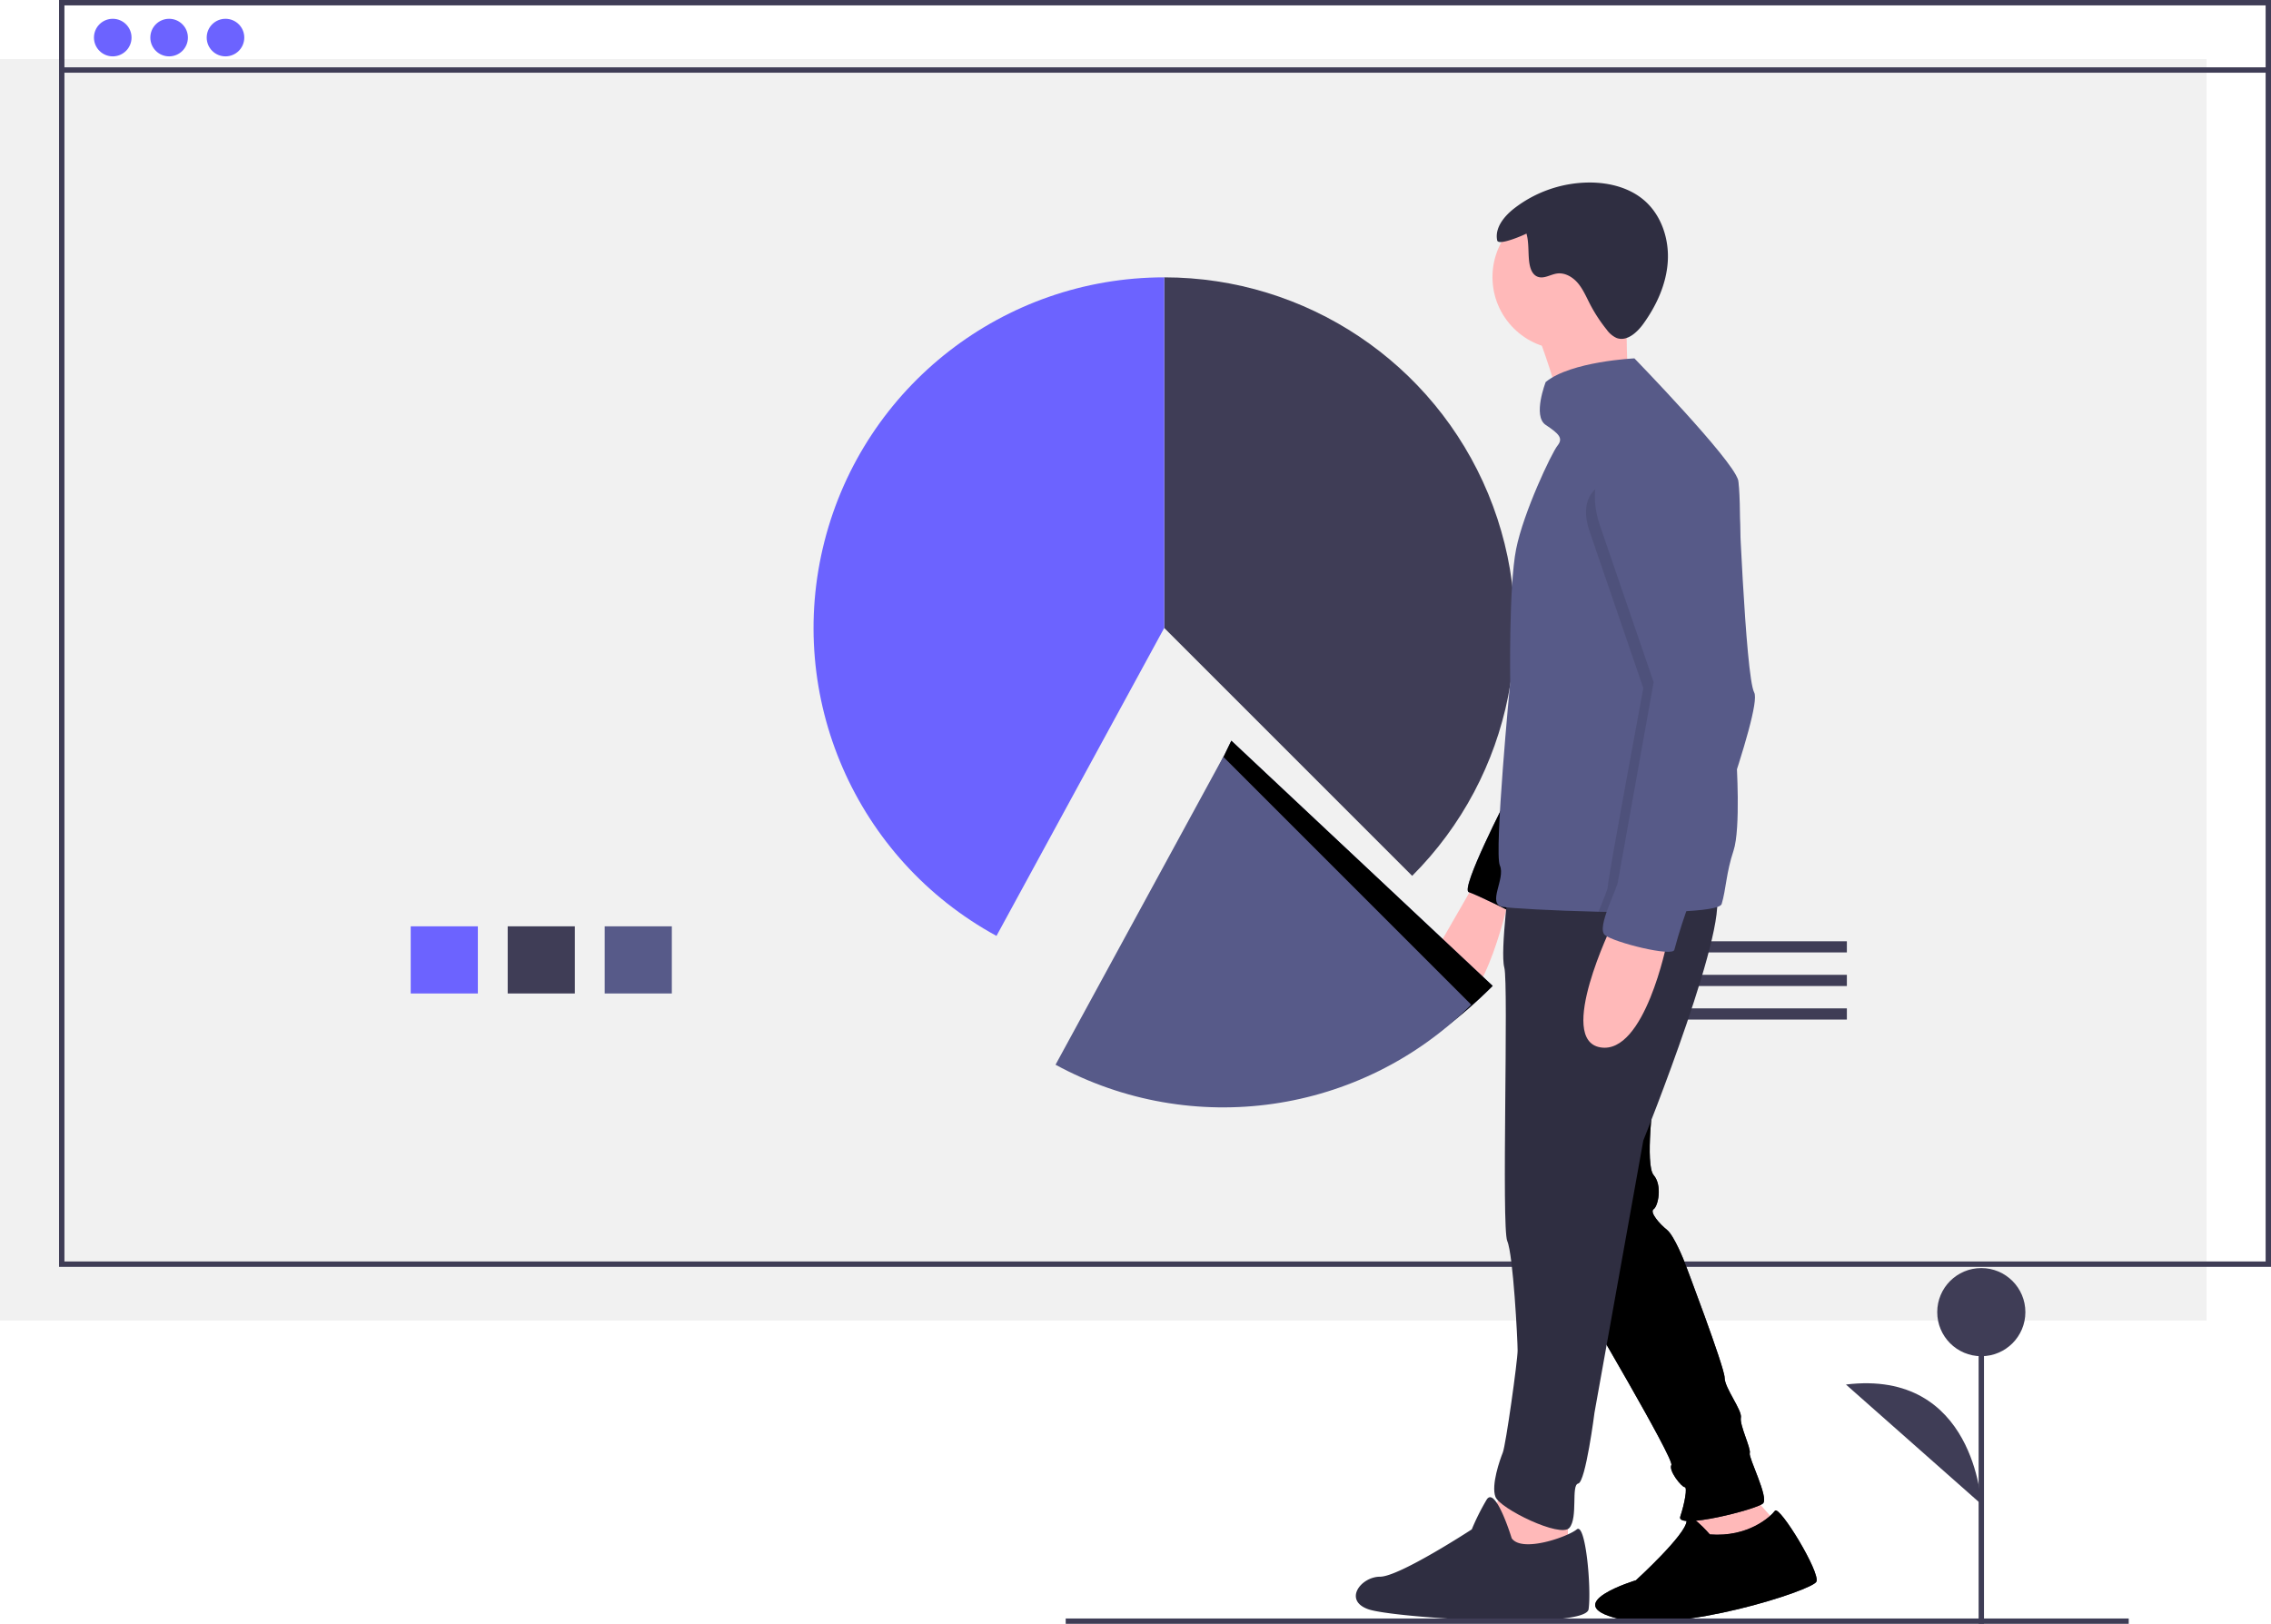 <svg xmlns="http://www.w3.org/2000/svg" xmlns:xlink="http://www.w3.org/1999/xlink" width="846" height="605"><path fill="#f1f1f1" d="M0 22h822v470H0z"/><g fill="none" stroke="#3f3d56" stroke-miterlimit="10" stroke-width="2"><path d="M23 1h822v470H23z"/><path d="M23 26.087h822"/></g><g fill="#6c63ff"><circle cx="42" cy="14" r="7"/><circle cx="63" cy="14" r="7"/><circle cx="84" cy="14" r="7"/></g><path d="M526.066 326.32c37.358-37.358 48.534-93.54 28.316-142.352s-67.848-80.636-120.68-80.636v130.623z" fill="#3f3d56"/><path d="M433.7 103.333c-59.726.007-111.84 40.518-126.582 98.397s11.648 118.383 64.094 146.96L433.7 233.957zM153 345.126h25.013v25.013H153z" fill="#6c63ff"/><path fill="#3f3d56" d="M189.13 345.126h25.013v25.013H189.13z"/><path fill="#575a89" d="M225.26 345.126h25.013v25.013H225.26z"/><path d="M585.17 350.684H688v4.17H585.17zm0 12.506H688v4.17H585.17zm0 12.507H688v4.17H585.17z" fill="#3f3d56"/><path fill="#ffb9b9" d="M630.35 561.222l1.653 13.772 9.365 4.407 10.466-3.305 7.16 3.305 2.204-12.67-12.67-14.323-18.18 8.814z"/><g fill="#2f2e41"><use xlink:href="#B"/><use xlink:href="#C"/></g><use xlink:href="#B" opacity=".1"/><use xlink:href="#C" opacity=".1"/><path fill="#ffb9b9" d="M559.838 554.384l-6.06 15.424 2.755 21.484 17.628-1.102 9.915-8.814v-18.73l-24.238-8.263z"/><path d="M563.143 573.113s-6.06-19.83-9.365-14.323a87.16 87.16 0 0 0-5.509 11.017c0 0-26.993 17.628-34.154 17.628s-13.772 8.814-4.407 12.12 80.978 7.712 82.08 0-1.102-32.5-4.407-29.747-20.382 8.814-24.238 3.305z" fill="#2f2e41"/><path d="M549.37 329.078l-12.67 22.035c-1.102 2.203-7.16 16.526 4.407 22.035s21.484-40.213 21.484-40.213z" fill="#ffb9b9"/><use xlink:href="#D" fill="#575a88"/><use xlink:href="#D" opacity=".1"/><path d="M562.592 325.773s-3.856 28.645-2.203 34.705-1.102 96.953 1.102 101.91 3.856 36.908 3.856 40.764-4.407 35.256-5.51 38-4.407 12.12-2.754 16.526 24.238 15.424 27.543 11.568.55-15.975 3.305-16.526 6.06-26.442 6.06-26.442l18.18-101.36s34.154-84.834 26.442-93.097-76.02-6.06-76.02-6.06z" fill="#2f2e41"/><g fill="#ffb9b9"><circle cx="582.974" cy="103.222" r="26.993"/><path d="M573.06 125.257s8.814 23.136 7.712 28.094 25.89-8.814 25.89-8.814-1.653-26.993 0-34.154-33.603 14.873-33.603 14.873z"/></g><path d="M647.073 275.98l-.198 7.376s1.653 25.34-1.102 33.603-2.754 14.323-4.407 19.83c-.485 1.603-7.08 2.462-16.34 2.842-8.494.347-19.23.297-29.538.06-17.066-.397-32.975-1.31-35.652-1.8-6.06-1.102 1.102-10.466-1.102-15.424s3.856-68.308 3.856-68.308-.55-35.806 2.203-49.578 13.22-35.806 15.424-38.56.55-4.407-4.407-7.712 0-15.975 0-15.975c9.365-7.712 33.052-8.814 33.052-8.814s36.357 37.46 38.56 45.17c1.333 4.66.854 41.888.27 70.632l-.623 26.657z" fill="#575a88"/><path d="M600.602 344.503s-20.933 42.968-4.407 45.722 24.79-39.112 24.79-39.112z" fill="#ffb9b9"/><path d="M557.735 89.54c-.955-4.63 2.584-8.957 6.3-11.865a46.11 46.11 0 0 1 28.369-9.674c7.224.04 14.68 1.95 20.14 6.68 6.37 5.517 9.274 14.365 8.74 22.775s-4.192 16.385-9.125 23.216c-2.368 3.28-6.17 6.673-9.953 5.244a9.25 9.25 0 0 1-3.682-3.11c-2.427-3.01-4.54-6.26-6.31-9.7-1.354-2.63-2.527-5.405-4.446-7.657s-4.803-3.947-7.735-3.542c-2.42.334-4.797 2.04-7.106 1.238-2.57-.89-3.2-4.176-3.395-6.888-.224-2.972-.065-6.415-.89-9.226-.903.482-10.47 4.727-10.915 2.508z" fill="#2f2e41"/><path d="M647.073 275.98c-6.17 22.25-20.32 59.747-21.13 61.36-.204.413-.523 1.223-.914 2.292-8.494.347-19.23.297-29.538.06 1.598-4.176 3.46-8.208 3.46-9.513 0-2.754 13.22-73.816 13.22-73.816l-19.83-57.84c-9.365-26.442 27.82-21.208 27.82-21.208 19.83-4.958 23.412 3.58 23.412 3.58s1.746 46.438 4.126 68.43c.612 5.635 1.262 9.662 1.934 10.896.88 1.614-.31 7.685-2.556 15.76z" opacity=".1"/><path d="M612.17 159.41s-25.34 10.466-15.975 36.908l19.83 57.84-13.22 73.816c0 2.754-8.263 17.628-4.958 20.382s25.34 8.263 25.89 5.51c1.688-6.346 3.71-12.598 6.06-18.73 1.102-2.203 26.993-71.062 23.687-77.122s-6.06-79.325-6.06-79.325-15.424-24.238-35.256-19.28z" fill="#575a88"/><use xlink:href="#E" fill="#575a89"/><use xlink:href="#E" opacity=".1"/><path d="M548.066 374.32L455.7 281.957 393.213 396.69c50.872 27.678 113.892 18.575 154.853-22.367z" fill="#575a89"/><g stroke="#3f3d56" stroke-miterlimit="10" stroke-width="2"><path fill="none" d="M397 604h396"/><path d="M738.082 604.96V488.867" fill="#3f3d56"/></g><circle cx="738.082" cy="488.867" r="16.417" fill="#3f3d56"/><path d="M738.082 560.418s-2.345-50.443-50.424-44.58" fill="#3f3d56"/><defs ><path id="B" d="M636.96 571.69s-8.54-9.957-8.677-4.978-18.866 22.055-18.866 22.055-29.196 8.814-6.6 14.323 72.164-10.467 73.816-13.772-13.772-28.645-15.424-26.442-9.916 9.916-24.238 8.814z"/><path id="C" d="M616.027 408.08s-3.305 25.89 0 29.747 1.653 11.568 0 12.67 2.203 5.51 4.958 7.712 6.6 12.12 6.6 12.12 14.873 39.112 14.873 42.968 6.6 12.12 6.06 14.873 3.856 11.568 3.305 13.22 7.16 16.526 4.958 18.73-32.5 9.916-30.85 4.958 2.754-11.017 1.653-11.017-6.06-6.06-4.958-8.263-33.052-60.045-33.052-60.045z"/><path id="D" d="M561.49 297.128s-17.628 34.154-14.323 35.256 16.526 7.712 16.526 7.712l6.06-34.705z"/><path id="E" d="M556.066 367.32L458.7 275.957 401.213 394.69c19.165 10.46 40.655 15.924 62.488 15.89 36.07 0 68.727-19.62 92.365-43.26z"/></defs></svg>